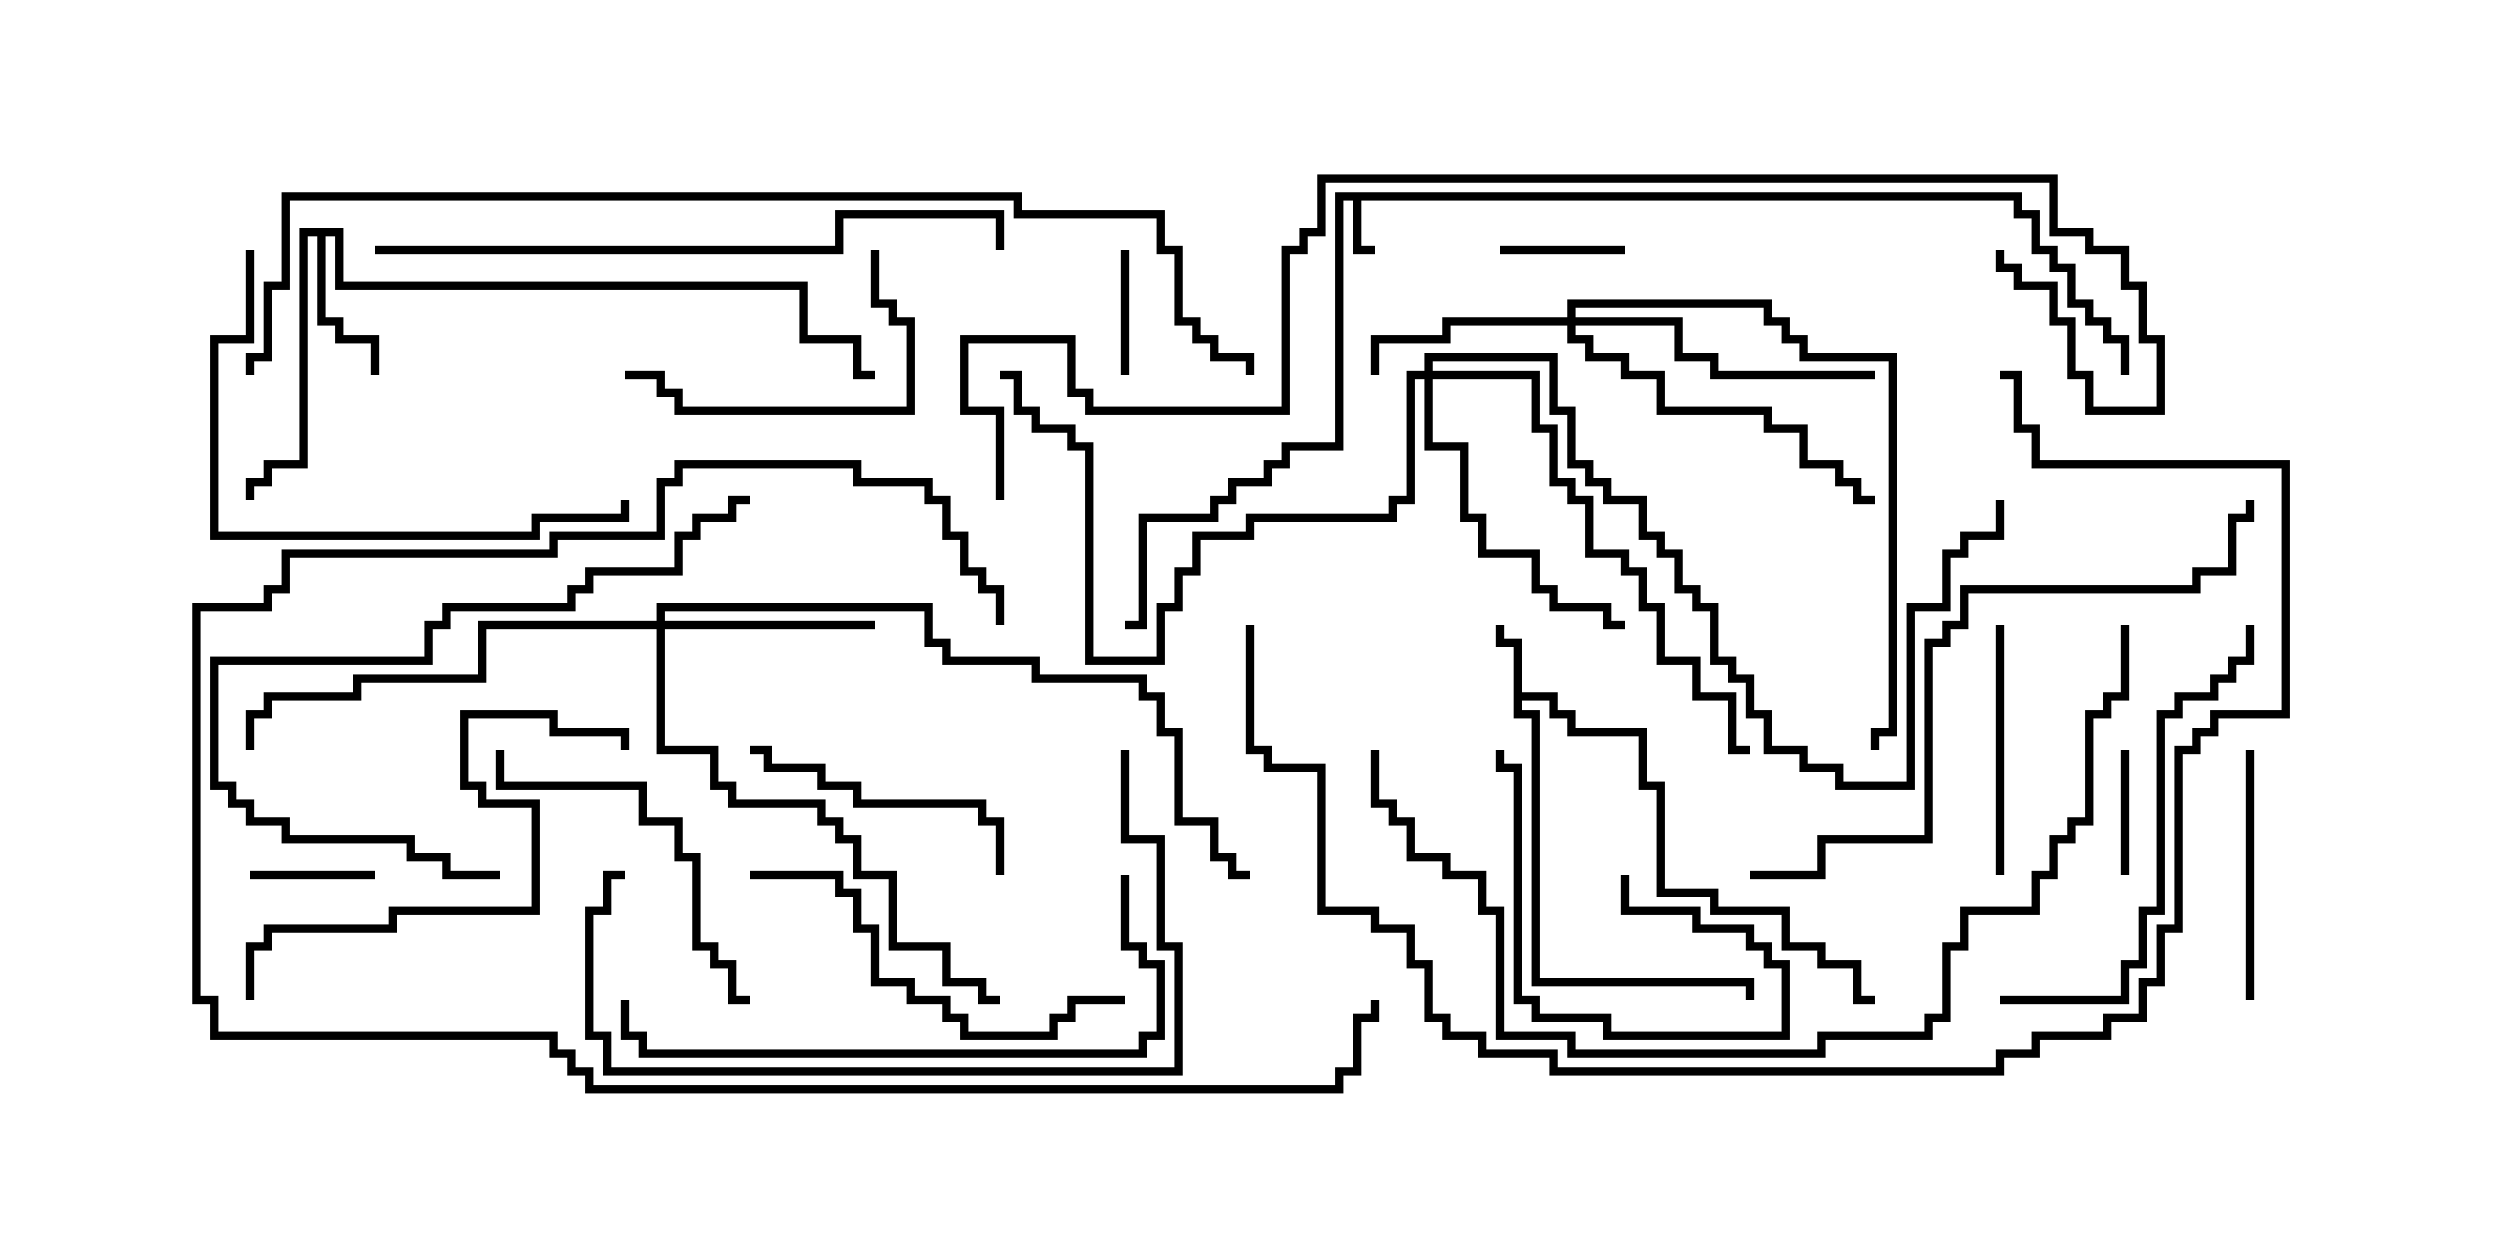 <svg version="1.1" width="30" height="15" xmlns="http://www.w3.org/2000/svg"><path d="M24.264,2.307L24.264,2.521L24.479,2.521L24.479,2.95L24.693,2.95L24.693,3.164L24.907,3.164L24.907,3.593L25.121,3.593L25.121,3.807L25.336,3.807L25.336,4.021L25.55,4.021L25.55,4.5L25.45,4.5L25.45,4.121L25.236,4.121L25.236,3.907L25.021,3.907L25.021,3.693L24.807,3.693L24.807,3.264L24.593,3.264L24.593,3.05L24.379,3.05L24.379,2.621L24.164,2.621L24.164,2.407L16.336,2.407L16.336,2.95L16.5,2.95L16.5,3.05L16.236,3.05L16.236,2.407L16.121,2.407L16.121,5.407L15.479,5.407L15.479,5.621L15.264,5.621L15.264,5.836L14.836,5.836L14.836,6.05L14.621,6.05L14.621,6.264L13.764,6.264L13.764,7.55L13.5,7.55L13.5,7.45L13.664,7.45L13.664,6.164L14.521,6.164L14.521,5.95L14.736,5.95L14.736,5.736L15.164,5.736L15.164,5.521L15.379,5.521L15.379,5.307L16.021,5.307L16.021,2.307z" stroke="none"/><path d="M18.164,7.764L17.95,7.764L17.95,7.5L18.05,7.5L18.05,7.664L18.264,7.664L18.264,8.307L18.693,8.307L18.693,8.521L18.907,8.521L18.907,8.736L19.764,8.736L19.764,9.379L19.979,9.379L19.979,10.664L20.621,10.664L20.621,10.879L21.479,10.879L21.479,11.307L21.907,11.307L21.907,11.521L22.336,11.521L22.336,11.95L22.5,11.95L22.5,12.05L22.236,12.05L22.236,11.621L21.807,11.621L21.807,11.407L21.379,11.407L21.379,10.979L20.521,10.979L20.521,10.764L19.879,10.764L19.879,9.479L19.664,9.479L19.664,8.836L18.807,8.836L18.807,8.621L18.593,8.621L18.593,8.407L18.264,8.407L18.264,8.521L18.479,8.521L18.479,11.736L21.05,11.736L21.05,12L20.95,12L20.95,11.836L18.379,11.836L18.379,8.621L18.164,8.621z" stroke="none"/><path d="M4.121,2.736L4.121,3.379L9.693,3.379L9.693,4.021L10.336,4.021L10.336,4.45L10.5,4.45L10.5,4.55L10.236,4.55L10.236,4.121L9.593,4.121L9.593,3.479L4.021,3.479L4.021,2.836L3.907,2.836L3.907,3.807L4.121,3.807L4.121,4.021L4.55,4.021L4.55,4.5L4.45,4.5L4.45,4.121L4.021,4.121L4.021,3.907L3.807,3.907L3.807,2.836L3.693,2.836L3.693,5.621L3.264,5.621L3.264,5.836L3.05,5.836L3.05,6L2.95,6L2.95,5.736L3.164,5.736L3.164,5.521L3.593,5.521L3.593,2.736z" stroke="none"/><path d="M18.807,3.807L18.807,3.593L21.264,3.593L21.264,3.807L21.479,3.807L21.479,4.021L21.693,4.021L21.693,4.236L22.764,4.236L22.764,8.836L22.55,8.836L22.55,9L22.45,9L22.45,8.736L22.664,8.736L22.664,4.336L21.593,4.336L21.593,4.121L21.379,4.121L21.379,3.907L21.164,3.907L21.164,3.693L18.907,3.693L18.907,3.807L20.193,3.807L20.193,4.236L20.621,4.236L20.621,4.45L22.5,4.45L22.5,4.55L20.521,4.55L20.521,4.336L20.093,4.336L20.093,3.907L18.907,3.907L18.907,4.021L19.121,4.021L19.121,4.236L19.55,4.236L19.55,4.45L19.979,4.45L19.979,4.879L21.264,4.879L21.264,5.093L21.693,5.093L21.693,5.521L22.121,5.521L22.121,5.736L22.336,5.736L22.336,5.95L22.5,5.95L22.5,6.05L22.236,6.05L22.236,5.836L22.021,5.836L22.021,5.621L21.593,5.621L21.593,5.193L21.164,5.193L21.164,4.979L19.879,4.979L19.879,4.55L19.45,4.55L19.45,4.336L19.021,4.336L19.021,4.121L18.807,4.121L18.807,3.907L17.407,3.907L17.407,4.121L16.55,4.121L16.55,4.5L16.45,4.5L16.45,4.021L17.307,4.021L17.307,3.807z" stroke="none"/><path d="M7.879,7.45L7.879,7.236L11.193,7.236L11.193,7.664L11.407,7.664L11.407,7.879L12.479,7.879L12.479,8.093L13.764,8.093L13.764,8.307L13.979,8.307L13.979,8.736L14.193,8.736L14.193,9.807L14.621,9.807L14.621,10.236L14.836,10.236L14.836,10.45L15,10.45L15,10.55L14.736,10.55L14.736,10.336L14.521,10.336L14.521,9.907L14.093,9.907L14.093,8.836L13.879,8.836L13.879,8.407L13.664,8.407L13.664,8.193L12.379,8.193L12.379,7.979L11.307,7.979L11.307,7.764L11.093,7.764L11.093,7.336L7.979,7.336L7.979,7.45L10.5,7.45L10.5,7.55L7.979,7.55L7.979,8.95L8.621,8.95L8.621,9.379L8.836,9.379L8.836,9.593L9.907,9.593L9.907,9.807L10.121,9.807L10.121,10.021L10.336,10.021L10.336,10.45L10.764,10.45L10.764,11.307L11.407,11.307L11.407,11.736L11.836,11.736L11.836,11.95L12,11.95L12,12.05L11.736,12.05L11.736,11.836L11.307,11.836L11.307,11.407L10.664,11.407L10.664,10.55L10.236,10.55L10.236,10.121L10.021,10.121L10.021,9.907L9.807,9.907L9.807,9.693L8.736,9.693L8.736,9.479L8.521,9.479L8.521,9.05L7.879,9.05L7.879,7.55L5.836,7.55L5.836,8.193L4.336,8.193L4.336,8.407L3.264,8.407L3.264,8.621L3.05,8.621L3.05,9L2.95,9L2.95,8.521L3.164,8.521L3.164,8.307L4.236,8.307L4.236,8.093L5.736,8.093L5.736,7.45z" stroke="none"/><path d="M17.093,4.45L17.093,4.236L18.693,4.236L18.693,4.879L18.907,4.879L18.907,5.521L19.121,5.521L19.121,5.736L19.336,5.736L19.336,5.95L19.764,5.95L19.764,6.379L19.979,6.379L19.979,6.593L20.193,6.593L20.193,7.021L20.407,7.021L20.407,7.236L20.621,7.236L20.621,7.879L20.836,7.879L20.836,8.093L21.05,8.093L21.05,8.521L21.264,8.521L21.264,8.95L21.693,8.95L21.693,9.164L22.121,9.164L22.121,9.379L22.879,9.379L22.879,7.236L23.307,7.236L23.307,6.593L23.521,6.593L23.521,6.379L23.95,6.379L23.95,6L24.05,6L24.05,6.479L23.621,6.479L23.621,6.693L23.407,6.693L23.407,7.336L22.979,7.336L22.979,9.479L22.021,9.479L22.021,9.264L21.593,9.264L21.593,9.05L21.164,9.05L21.164,8.621L20.95,8.621L20.95,8.193L20.736,8.193L20.736,7.979L20.521,7.979L20.521,7.336L20.307,7.336L20.307,7.121L20.093,7.121L20.093,6.693L19.879,6.693L19.879,6.479L19.664,6.479L19.664,6.05L19.236,6.05L19.236,5.836L19.021,5.836L19.021,5.621L18.807,5.621L18.807,4.979L18.593,4.979L18.593,4.336L17.193,4.336L17.193,4.45L18.479,4.45L18.479,5.093L18.693,5.093L18.693,5.736L18.907,5.736L18.907,5.95L19.121,5.95L19.121,6.593L19.55,6.593L19.55,6.807L19.764,6.807L19.764,7.236L19.979,7.236L19.979,7.879L20.407,7.879L20.407,8.307L20.836,8.307L20.836,8.95L21,8.95L21,9.05L20.736,9.05L20.736,8.407L20.307,8.407L20.307,7.979L19.879,7.979L19.879,7.336L19.664,7.336L19.664,6.907L19.45,6.907L19.45,6.693L19.021,6.693L19.021,6.05L18.807,6.05L18.807,5.836L18.593,5.836L18.593,5.193L18.379,5.193L18.379,4.55L17.193,4.55L17.193,5.307L17.621,5.307L17.621,6.164L17.836,6.164L17.836,6.593L18.479,6.593L18.479,7.021L18.693,7.021L18.693,7.236L19.336,7.236L19.336,7.45L19.5,7.45L19.5,7.55L19.236,7.55L19.236,7.336L18.593,7.336L18.593,7.121L18.379,7.121L18.379,6.693L17.736,6.693L17.736,6.264L17.521,6.264L17.521,5.407L17.093,5.407L17.093,4.55L16.979,4.55L16.979,6.05L16.764,6.05L16.764,6.264L15.05,6.264L15.05,6.479L14.407,6.479L14.407,6.907L14.193,6.907L14.193,7.336L13.979,7.336L13.979,7.979L13.021,7.979L13.021,5.407L12.807,5.407L12.807,5.193L12.379,5.193L12.379,4.979L12.164,4.979L12.164,4.55L12,4.55L12,4.45L12.264,4.45L12.264,4.879L12.479,4.879L12.479,5.093L12.907,5.093L12.907,5.307L13.121,5.307L13.121,7.879L13.879,7.879L13.879,7.236L14.093,7.236L14.093,6.807L14.307,6.807L14.307,6.379L14.95,6.379L14.95,6.164L16.664,6.164L16.664,5.95L16.879,5.95L16.879,4.45z" stroke="none"/><path d="M25.55,10.5L25.45,10.5L25.45,9L25.55,9z" stroke="none"/><path d="M3,10.55L3,10.45L4.5,10.45L4.5,10.55z" stroke="none"/><path d="M19.5,2.95L19.5,3.05L18,3.05L18,2.95z" stroke="none"/><path d="M13.55,4.5L13.45,4.5L13.45,3L13.55,3z" stroke="none"/><path d="M19.45,10.5L19.55,10.5L19.55,10.879L20.407,10.879L20.407,11.093L21.05,11.093L21.05,11.307L21.264,11.307L21.264,11.521L21.479,11.521L21.479,12.479L19.236,12.479L19.236,12.264L18.379,12.264L18.379,12.05L18.164,12.05L18.164,9.264L17.95,9.264L17.95,9L18.05,9L18.05,9.164L18.264,9.164L18.264,11.95L18.479,11.95L18.479,12.164L19.336,12.164L19.336,12.379L21.379,12.379L21.379,11.621L21.164,11.621L21.164,11.407L20.95,11.407L20.95,11.193L20.307,11.193L20.307,10.979L19.45,10.979z" stroke="none"/><path d="M27.05,12L26.95,12L26.95,9L27.05,9z" stroke="none"/><path d="M24.05,10.5L23.95,10.5L23.95,7.5L24.05,7.5z" stroke="none"/><path d="M10.45,3L10.55,3L10.55,3.593L10.764,3.593L10.764,3.807L10.979,3.807L10.979,4.979L8.093,4.979L8.093,4.764L7.879,4.764L7.879,4.55L7.5,4.55L7.5,4.45L7.979,4.45L7.979,4.664L8.193,4.664L8.193,4.879L10.879,4.879L10.879,3.907L10.664,3.907L10.664,3.693L10.45,3.693z" stroke="none"/><path d="M12.05,10.5L11.95,10.5L11.95,9.907L11.736,9.907L11.736,9.693L10.236,9.693L10.236,9.479L9.807,9.479L9.807,9.264L9.164,9.264L9.164,9.05L9,9.05L9,8.95L9.264,8.95L9.264,9.164L9.907,9.164L9.907,9.379L10.336,9.379L10.336,9.593L11.836,9.593L11.836,9.807L12.05,9.807z" stroke="none"/><path d="M5.95,9L6.05,9L6.05,9.379L7.764,9.379L7.764,9.807L8.193,9.807L8.193,10.236L8.407,10.236L8.407,11.307L8.621,11.307L8.621,11.521L8.836,11.521L8.836,11.95L9,11.95L9,12.05L8.736,12.05L8.736,11.621L8.521,11.621L8.521,11.407L8.307,11.407L8.307,10.336L8.093,10.336L8.093,9.907L7.664,9.907L7.664,9.479L5.95,9.479z" stroke="none"/><path d="M9,10.55L9,10.45L10.121,10.45L10.121,10.664L10.336,10.664L10.336,11.093L10.55,11.093L10.55,11.736L10.979,11.736L10.979,11.95L11.407,11.95L11.407,12.164L11.621,12.164L11.621,12.379L12.593,12.379L12.593,12.164L12.807,12.164L12.807,11.95L13.5,11.95L13.5,12.05L12.907,12.05L12.907,12.264L12.693,12.264L12.693,12.479L11.521,12.479L11.521,12.264L11.307,12.264L11.307,12.05L10.879,12.05L10.879,11.836L10.45,11.836L10.45,11.193L10.236,11.193L10.236,10.764L10.021,10.764L10.021,10.55z" stroke="none"/><path d="M6,10.45L6,10.55L5.307,10.55L5.307,10.336L4.879,10.336L4.879,10.121L3.379,10.121L3.379,9.907L2.95,9.907L2.95,9.693L2.736,9.693L2.736,9.479L2.521,9.479L2.521,7.879L5.093,7.879L5.093,7.45L5.307,7.45L5.307,7.236L6.807,7.236L6.807,7.021L7.021,7.021L7.021,6.807L8.093,6.807L8.093,6.379L8.307,6.379L8.307,6.164L8.736,6.164L8.736,5.95L9,5.95L9,6.05L8.836,6.05L8.836,6.264L8.407,6.264L8.407,6.479L8.193,6.479L8.193,6.907L7.121,6.907L7.121,7.121L6.907,7.121L6.907,7.336L5.407,7.336L5.407,7.55L5.193,7.55L5.193,7.979L2.621,7.979L2.621,9.379L2.836,9.379L2.836,9.593L3.05,9.593L3.05,9.807L3.479,9.807L3.479,10.021L4.979,10.021L4.979,10.236L5.407,10.236L5.407,10.45z" stroke="none"/><path d="M2.95,3L3.05,3L3.05,4.121L2.621,4.121L2.621,6.379L6.379,6.379L6.379,6.164L7.45,6.164L7.45,6L7.55,6L7.55,6.264L6.479,6.264L6.479,6.479L2.521,6.479L2.521,4.021L2.95,4.021z" stroke="none"/><path d="M24,12.05L24,11.95L25.45,11.95L25.45,11.521L25.664,11.521L25.664,10.879L25.879,10.879L25.879,8.521L26.093,8.521L26.093,8.307L26.521,8.307L26.521,8.093L26.736,8.093L26.736,7.879L26.95,7.879L26.95,7.5L27.05,7.5L27.05,7.979L26.836,7.979L26.836,8.193L26.621,8.193L26.621,8.407L26.193,8.407L26.193,8.621L25.979,8.621L25.979,10.979L25.764,10.979L25.764,11.621L25.55,11.621L25.55,12.05z" stroke="none"/><path d="M7.55,9L7.45,9L7.45,8.836L6.593,8.836L6.593,8.621L5.621,8.621L5.621,9.379L5.836,9.379L5.836,9.593L6.479,9.593L6.479,10.979L4.764,10.979L4.764,11.193L3.264,11.193L3.264,11.407L3.05,11.407L3.05,12L2.95,12L2.95,11.307L3.164,11.307L3.164,11.093L4.664,11.093L4.664,10.879L6.379,10.879L6.379,9.693L5.736,9.693L5.736,9.479L5.521,9.479L5.521,8.521L6.693,8.521L6.693,8.736L7.55,8.736z" stroke="none"/><path d="M13.45,10.5L13.55,10.5L13.55,11.307L13.764,11.307L13.764,11.521L13.979,11.521L13.979,12.479L13.764,12.479L13.764,12.693L7.664,12.693L7.664,12.479L7.45,12.479L7.45,12L7.55,12L7.55,12.379L7.764,12.379L7.764,12.593L13.664,12.593L13.664,12.379L13.879,12.379L13.879,11.621L13.664,11.621L13.664,11.407L13.45,11.407z" stroke="none"/><path d="M13.45,9L13.55,9L13.55,10.021L13.979,10.021L13.979,11.307L14.193,11.307L14.193,12.907L7.236,12.907L7.236,12.479L7.021,12.479L7.021,10.879L7.236,10.879L7.236,10.45L7.5,10.45L7.5,10.55L7.336,10.55L7.336,10.979L7.121,10.979L7.121,12.379L7.336,12.379L7.336,12.807L14.093,12.807L14.093,11.407L13.879,11.407L13.879,10.121L13.45,10.121z" stroke="none"/><path d="M12.05,7.5L11.95,7.5L11.95,7.121L11.736,7.121L11.736,6.907L11.521,6.907L11.521,6.479L11.307,6.479L11.307,6.05L11.093,6.05L11.093,5.836L10.236,5.836L10.236,5.621L8.193,5.621L8.193,5.836L7.979,5.836L7.979,6.479L6.693,6.479L6.693,6.693L3.479,6.693L3.479,7.121L3.264,7.121L3.264,7.336L2.407,7.336L2.407,11.95L2.621,11.95L2.621,12.379L6.693,12.379L6.693,12.593L6.907,12.593L6.907,12.807L7.121,12.807L7.121,13.021L16.021,13.021L16.021,12.807L16.236,12.807L16.236,12.164L16.45,12.164L16.45,12L16.55,12L16.55,12.264L16.336,12.264L16.336,12.907L16.121,12.907L16.121,13.121L7.021,13.121L7.021,12.907L6.807,12.907L6.807,12.693L6.593,12.693L6.593,12.479L2.521,12.479L2.521,12.05L2.307,12.05L2.307,7.236L3.164,7.236L3.164,7.021L3.379,7.021L3.379,6.593L6.593,6.593L6.593,6.379L7.879,6.379L7.879,5.736L8.093,5.736L8.093,5.521L10.336,5.521L10.336,5.736L11.193,5.736L11.193,5.95L11.407,5.95L11.407,6.379L11.621,6.379L11.621,6.807L11.836,6.807L11.836,7.021L12.05,7.021z" stroke="none"/><path d="M21,10.55L21,10.45L21.807,10.45L21.807,10.021L23.093,10.021L23.093,7.664L23.307,7.664L23.307,7.45L23.521,7.45L23.521,7.021L26.307,7.021L26.307,6.807L26.736,6.807L26.736,6.164L26.95,6.164L26.95,6L27.05,6L27.05,6.264L26.836,6.264L26.836,6.907L26.407,6.907L26.407,7.121L23.621,7.121L23.621,7.55L23.407,7.55L23.407,7.764L23.193,7.764L23.193,10.121L21.907,10.121L21.907,10.55z" stroke="none"/><path d="M4.5,3.05L4.5,2.95L10.021,2.95L10.021,2.521L12.05,2.521L12.05,3L11.95,3L11.95,2.621L10.121,2.621L10.121,3.05z" stroke="none"/><path d="M25.45,7.5L25.55,7.5L25.55,8.407L25.336,8.407L25.336,8.621L25.121,8.621L25.121,9.907L24.907,9.907L24.907,10.121L24.693,10.121L24.693,10.55L24.479,10.55L24.479,10.979L23.621,10.979L23.621,11.407L23.407,11.407L23.407,12.264L23.193,12.264L23.193,12.479L21.907,12.479L21.907,12.693L18.807,12.693L18.807,12.479L17.95,12.479L17.95,10.979L17.736,10.979L17.736,10.55L17.307,10.55L17.307,10.336L16.879,10.336L16.879,9.907L16.664,9.907L16.664,9.693L16.45,9.693L16.45,9L16.55,9L16.55,9.593L16.764,9.593L16.764,9.807L16.979,9.807L16.979,10.236L17.407,10.236L17.407,10.45L17.836,10.45L17.836,10.879L18.05,10.879L18.05,12.379L18.907,12.379L18.907,12.593L21.807,12.593L21.807,12.379L23.093,12.379L23.093,12.164L23.307,12.164L23.307,11.307L23.521,11.307L23.521,10.879L24.379,10.879L24.379,10.45L24.593,10.45L24.593,10.021L24.807,10.021L24.807,9.807L25.021,9.807L25.021,8.521L25.236,8.521L25.236,8.307L25.45,8.307z" stroke="none"/><path d="M14.95,7.5L15.05,7.5L15.05,8.95L15.264,8.95L15.264,9.164L15.907,9.164L15.907,10.879L16.55,10.879L16.55,11.093L16.979,11.093L16.979,11.521L17.193,11.521L17.193,12.164L17.407,12.164L17.407,12.379L17.836,12.379L17.836,12.593L18.693,12.593L18.693,12.807L23.95,12.807L23.95,12.593L24.379,12.593L24.379,12.379L25.236,12.379L25.236,12.164L25.664,12.164L25.664,11.736L25.879,11.736L25.879,11.093L26.093,11.093L26.093,8.95L26.307,8.95L26.307,8.736L26.521,8.736L26.521,8.521L27.379,8.521L27.379,5.621L24.379,5.621L24.379,5.193L24.164,5.193L24.164,4.55L24,4.55L24,4.45L24.264,4.45L24.264,5.093L24.479,5.093L24.479,5.521L27.479,5.521L27.479,8.621L26.621,8.621L26.621,8.836L26.407,8.836L26.407,9.05L26.193,9.05L26.193,11.193L25.979,11.193L25.979,11.836L25.764,11.836L25.764,12.264L25.336,12.264L25.336,12.479L24.479,12.479L24.479,12.693L24.05,12.693L24.05,12.907L18.593,12.907L18.593,12.693L17.736,12.693L17.736,12.479L17.307,12.479L17.307,12.264L17.093,12.264L17.093,11.621L16.879,11.621L16.879,11.193L16.45,11.193L16.45,10.979L15.807,10.979L15.807,9.264L15.164,9.264L15.164,9.05L14.95,9.05z" stroke="none"/><path d="M15.05,4.5L14.95,4.5L14.95,4.336L14.521,4.336L14.521,4.121L14.307,4.121L14.307,3.907L14.093,3.907L14.093,3.05L13.879,3.05L13.879,2.621L12.164,2.621L12.164,2.407L3.479,2.407L3.479,3.479L3.264,3.479L3.264,4.336L3.05,4.336L3.05,4.5L2.95,4.5L2.95,4.236L3.164,4.236L3.164,3.379L3.379,3.379L3.379,2.307L12.264,2.307L12.264,2.521L13.979,2.521L13.979,2.95L14.193,2.95L14.193,3.807L14.407,3.807L14.407,4.021L14.621,4.021L14.621,4.236L15.05,4.236z" stroke="none"/><path d="M12.05,6L11.95,6L11.95,4.979L11.521,4.979L11.521,4.021L12.907,4.021L12.907,4.664L13.121,4.664L13.121,4.879L15.379,4.879L15.379,2.95L15.593,2.95L15.593,2.736L15.807,2.736L15.807,2.093L24.693,2.093L24.693,2.736L25.121,2.736L25.121,2.95L25.55,2.95L25.55,3.379L25.764,3.379L25.764,4.021L25.979,4.021L25.979,4.979L25.021,4.979L25.021,4.55L24.807,4.55L24.807,3.907L24.593,3.907L24.593,3.479L24.164,3.479L24.164,3.264L23.95,3.264L23.95,3L24.05,3L24.05,3.164L24.264,3.164L24.264,3.379L24.693,3.379L24.693,3.807L24.907,3.807L24.907,4.45L25.121,4.45L25.121,4.879L25.879,4.879L25.879,4.121L25.664,4.121L25.664,3.479L25.45,3.479L25.45,3.05L25.021,3.05L25.021,2.836L24.593,2.836L24.593,2.193L15.907,2.193L15.907,2.836L15.693,2.836L15.693,3.05L15.479,3.05L15.479,4.979L13.021,4.979L13.021,4.764L12.807,4.764L12.807,4.121L11.621,4.121L11.621,4.879L12.05,4.879z" stroke="none"/></svg>